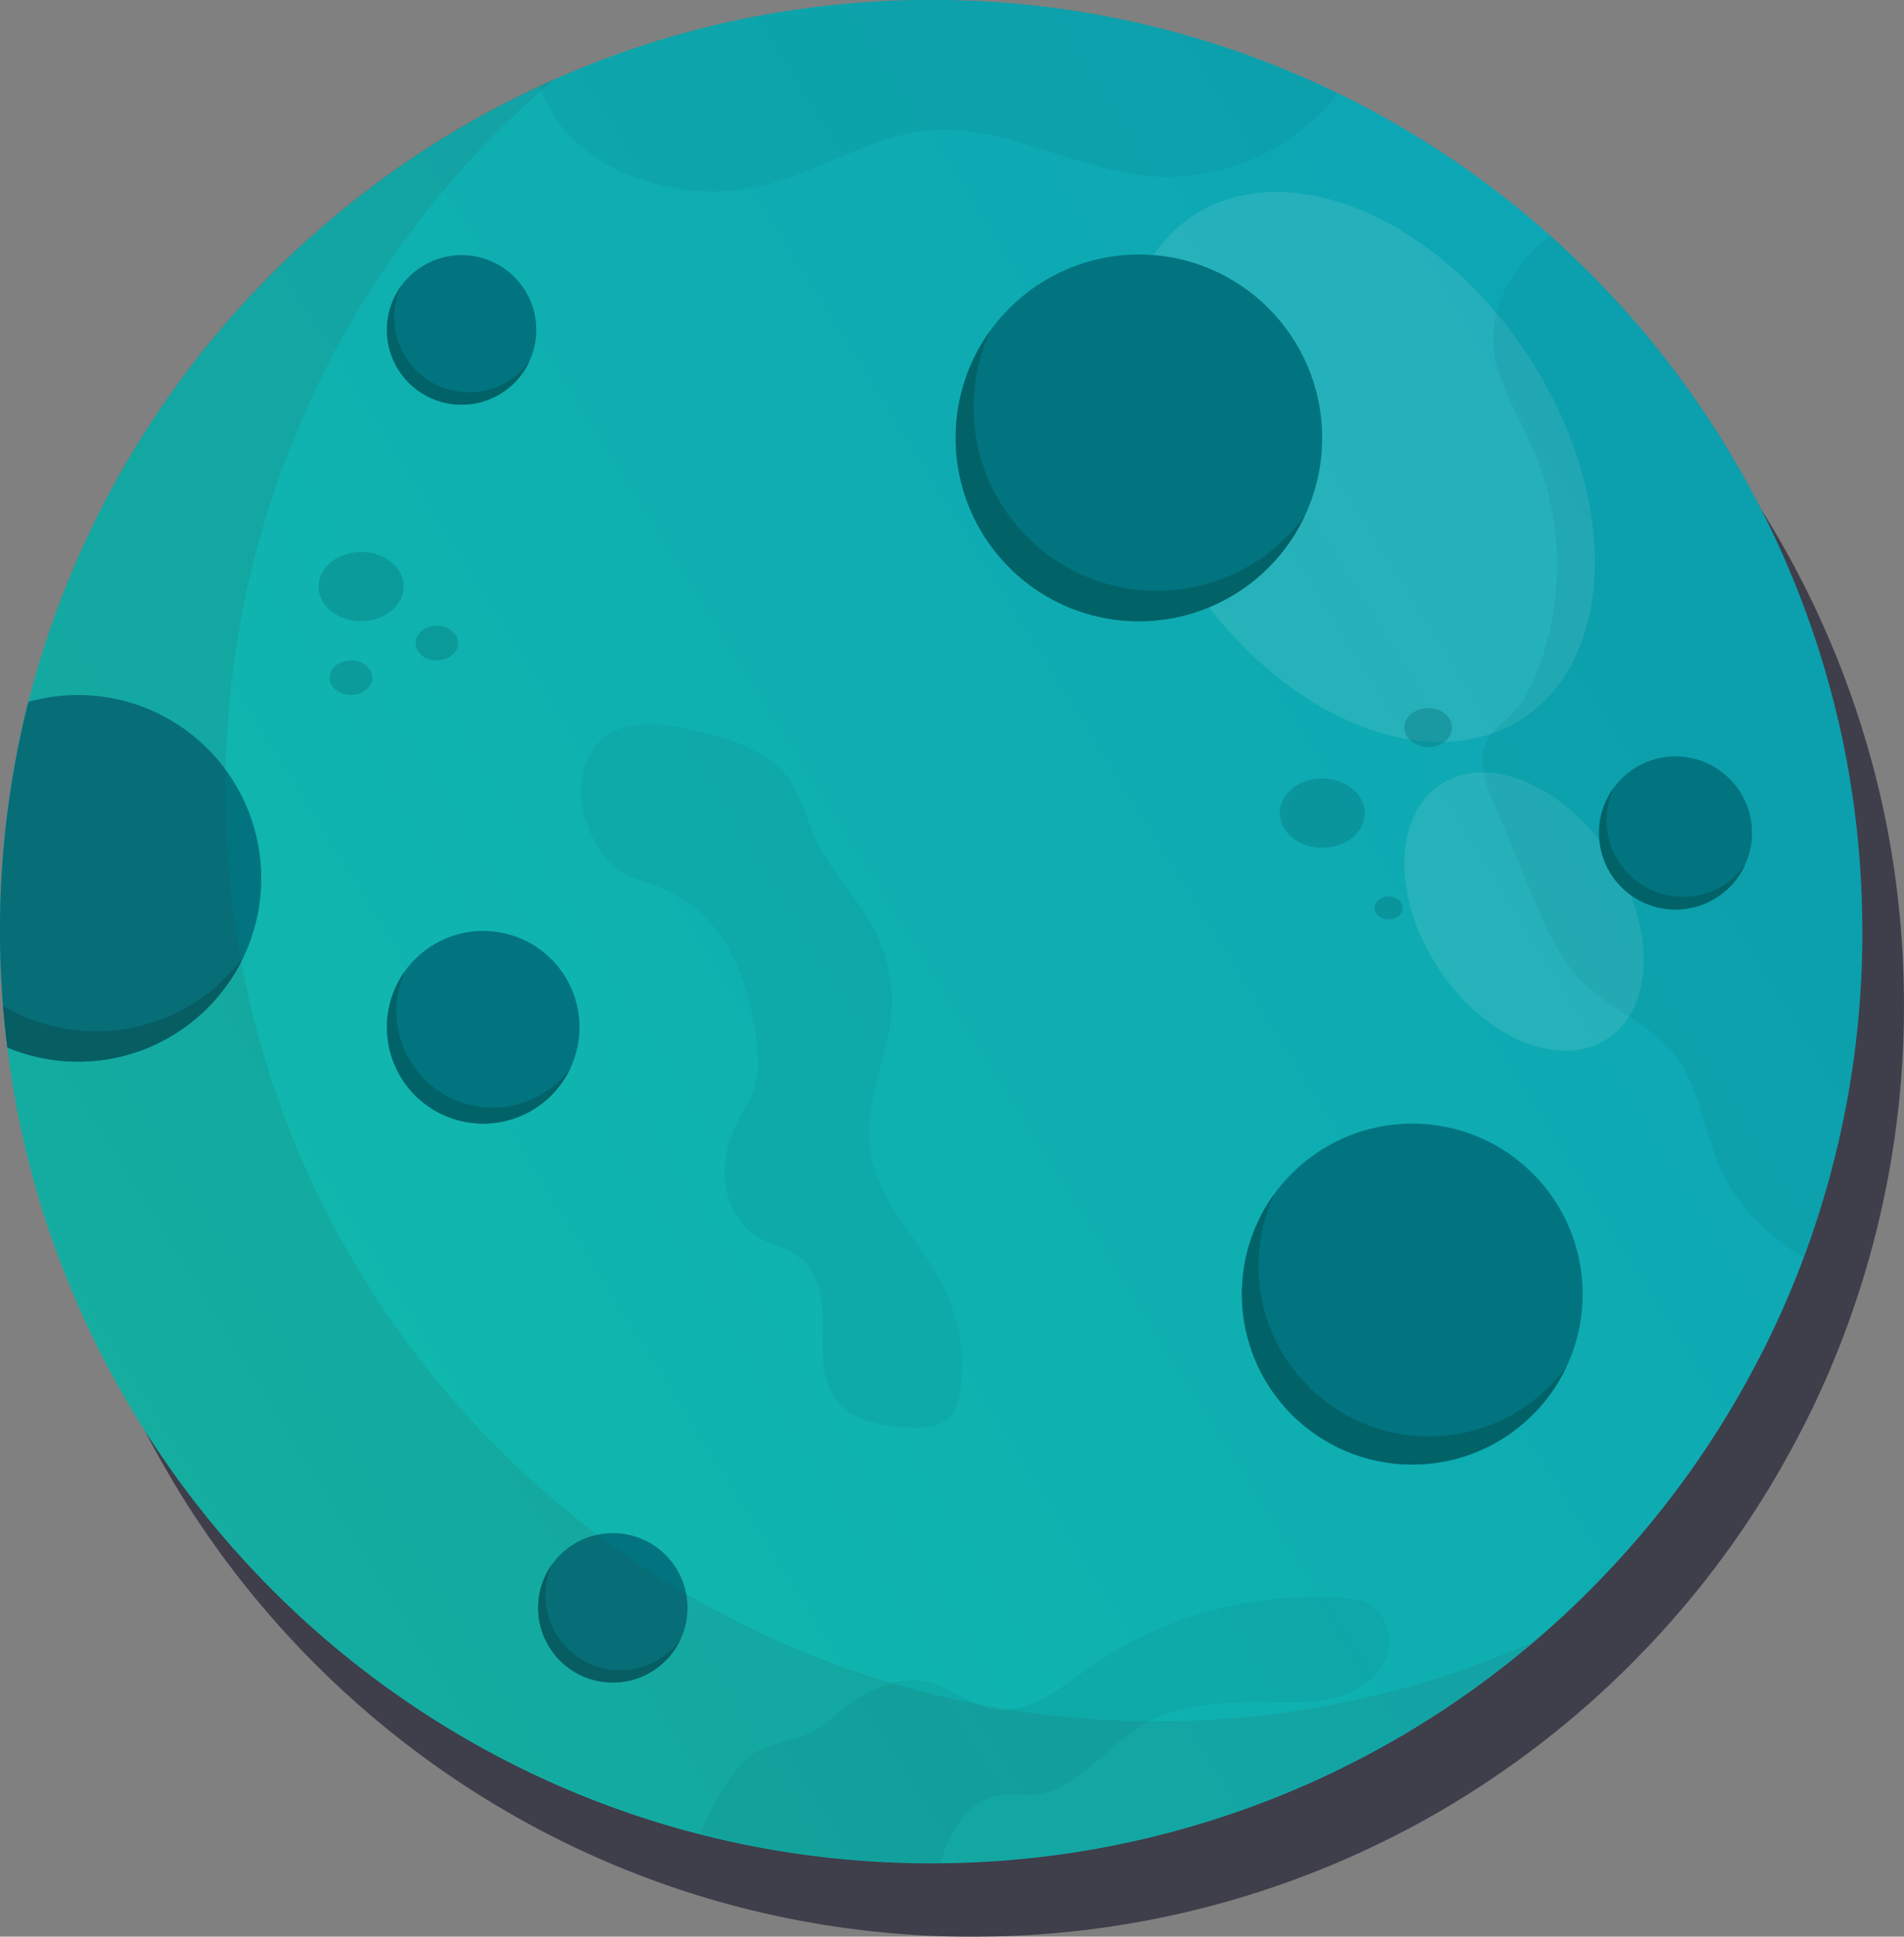 <svg id="Layer_14" data-name="Layer 14" xmlns="http://www.w3.org/2000/svg" xmlns:xlink="http://www.w3.org/1999/xlink" viewBox="0 0 1183.01 1202.66"><rect x="0" y="0" width="1183.01" height="1202.66" fill="#808080" stroke="none"/><defs><style>.cls-1{fill:#141328;opacity:0.6;}.cls-2{fill:url(#linear-gradient);}.cls-3{fill:#fff;}.cls-3,.cls-7,.cls-8{opacity:0.1;}.cls-4{fill:#027480;}.cls-5,.cls-6,.cls-7{fill:#016368;}.cls-6{opacity:0.3;}.cls-8{fill:#353535;}</style><linearGradient id="linear-gradient" x1="430.3" y1="1315.22" x2="1413.11" y2="704.24" gradientUnits="userSpaceOnUse"><stop offset="0" stop-color="#11bbab"/><stop offset="1" stop-color="#0da6b5"/></linearGradient></defs><path class="cls-1" d="M1573.54,903.48c-1.21-6-2.52-12-3.94-17.9a580.38,580.38,0,0,0-282.66-373.06c-9.08-5-18.36-9.88-27.74-14.42A574.58,574.58,0,0,0,1051,441.81c-14.68-1.11-29.56-1.67-44.54-1.67a574.09,574.09,0,0,0-59.22,3c-3.93.4-7.86.81-11.8,1.31-9.58,1.16-19.06,2.57-28.55,4.19a570.2,570.2,0,0,0-135.32,41.46c.49-.42,1-.87,1.44-1.28a578,578,0,0,0-127.14,77c-12.45,9.89-24.49,20.35-36.07,31.26a580.49,580.49,0,0,0-112,145.69c-.1.2-.21.4-.32.6a575.11,575.11,0,0,0-41.56,97c-.36,1.12-.67,2.26-1,3.39q-4.42,14-8.14,28.26c-.34,1.32-.79,2.59-1.12,3.91-.2.76-.41,1.57-.61,2.32-.43,1.74-.73,3.52-1.15,5.26-1.48,6.23-2.83,12.49-4.12,18.79-.85,4.19-1.72,8.37-2.48,12.59-1.08,6-2,12-2.88,18.07-.67,4.48-1.39,8.94-1.95,13.45-.74,6-1.27,12-1.83,18.08-.42,4.6-.95,9.16-1.27,13.79-.43,6.38-.6,12.82-.83,19.26-.15,4.14-.47,8.24-.54,12.41,0,2.93-.05,5.75-.05,8.68,0,9.3.3,18.53.74,27.72.1,2,.25,3.95.37,5.93.24,4.17.42,8.35.76,12.5.18,2.33.51,4.63.72,7q.57,6.23,1.28,12.41c.25,2.16.39,4.35.67,6.51.31,2.82.71,5.7,1.11,8.52.16,1.1.39,2.17.55,3.27,1,6.78,2.18,13.49,3.41,20.19.58,3.25,1,6.55,1.64,9.78.15.76.36,1.5.51,2.26.33,1.6.74,3.18,1.08,4.78a569.72,569.72,0,0,0,33,105.09c1.51,3.54,3.24,7,4.81,10.47,1.76,3.92,3.53,7.84,5.37,11.71,2.34,4.92,4.72,9.81,7.2,14.65,1.19,2.34,2.46,4.64,3.69,7q7.4,14,15.51,27.56,1.62,2.7,3.27,5.38a580.6,580.6,0,0,0,33.76,49.05l.19.24c77.77,101.28,188.14,176.22,315.6,208.71a578.34,578.34,0,0,0,143.3,17.91h2.47c1,0,1.92,0,2.88-.06h.15A575.54,575.54,0,0,0,1261.87,1538v0a555.5,555.5,0,0,0,51.09-28.45,577.82,577.82,0,0,0,84.34-64.21q13.47-12.33,26-25.47c6.05-6.21,11.85-12.51,17.55-19a574.24,574.24,0,0,0,69.76-98.26c4.84-8.57,9.48-17.3,13.92-26.12a568.24,568.24,0,0,0,24.06-55.34c.86-2.32,1.72-4.64,2.57-7a576.59,576.59,0,0,0,33.85-195.4c0-3.18,0-6.46-.1-9.64A577.76,577.76,0,0,0,1573.54,903.48Z" transform="translate(-402.03 -394.57)"/><path class="cls-2" d="M1559.17,973.12a576.35,576.35,0,0,1-33.85,195.4c-.85,2.37-1.71,4.69-2.57,7a568.24,568.24,0,0,1-24.06,55.34c-4.44,8.82-9.08,17.55-13.92,26.12a574.24,574.24,0,0,1-69.76,98.26c-5.7,6.46-11.5,12.76-17.55,19q-12.56,13.15-26,25.47a578.27,578.27,0,0,1-84.33,64.21,557,557,0,0,1-51.1,28.45v.05a575.54,575.54,0,0,1-249.93,59.21h-.15c-1,.05-1.92.05-2.88.05h-2.47a578.34,578.34,0,0,1-143.3-17.9C661.34,1488.92,517.63,1363.47,447.88,1199a568.88,568.88,0,0,1-34.61-112.13c-2.17-11-4-22-5.6-33.24-.4-2.82-.8-5.7-1.11-8.52-1.1-8.58-2-17.2-2.67-25.88Q402,996.43,402,973.12c0-2.93.05-5.75.05-8.68a578,578,0,0,1,17-131.7c.21-.75.41-1.56.61-2.32A578,578,0,0,1,553.24,583.06q14.68-16.11,30.62-31.12Q601.34,535.6,620,520.72a578.11,578.11,0,0,1,63.35-44A565.23,565.23,0,0,1,737.5,448a571.7,571.7,0,0,1,143.5-45c9.49-1.61,19-3,28.55-4.18,3.94-.51,7.87-.91,11.81-1.31a573.9,573.9,0,0,1,59.21-3c15,0,29.86.56,44.54,1.67a574.58,574.58,0,0,1,208.22,56.29c9.38,4.54,18.66,9.38,27.74,14.42A580.29,580.29,0,0,1,1543.73,840c1.42,6,2.73,11.9,3.94,17.9a577.76,577.76,0,0,1,11.4,105.57C1559.12,966.66,1559.17,969.94,1559.17,973.12Z" transform="translate(-402.03 -394.57)"/><ellipse class="cls-3" cx="1245.88" cy="684.47" rx="126.23" ry="186.72" transform="translate(-573.3 401.17) rotate(-33.27)"/><path class="cls-3" d="M1402.33,925.67c28.61,43.6,27.91,94.61-1.56,113.95s-76.56-.32-105.17-43.91-27.9-94.62,1.57-114S1373.72,882.08,1402.33,925.67Z" transform="translate(-402.03 -394.57)"/><circle class="cls-4" cx="707.64" cy="271.92" r="113.86"/><path class="cls-5" d="M1120.85,761.44a113.87,113.87,0,0,1-103.19-162,113.86,113.86,0,1,0,195.2,115.18A113.69,113.69,0,0,1,1120.85,761.44Z" transform="translate(-402.03 -394.57)"/><path class="cls-4" d="M564.34,940.08a113,113,0,0,1-10.69,48.12v0a.38.38,0,0,0-.1.2l-1.67,3.33c-.6,1.21-1.21,2.37-1.86,3.53-1.32,2.42-2.73,4.74-4.24,7-.71,1.06-1.41,2.07-2.12,3.13a107.42,107.42,0,0,1-10,12.31c-.9,1-1.81,2-2.77,2.87-1.87,1.87-3.83,3.68-5.8,5.4l-3,2.57c-1.76,1.41-3.53,2.73-5.34,4-2.48,1.81-5.05,3.48-7.72,5.09-1.41.86-2.83,1.67-4.24,2.42-1.61.91-3.28,1.72-4.94,2.52-1.31.66-2.68,1.27-4,1.87-2.17,1-4.39,1.82-6.65,2.67-1.57.56-3.18,1.06-4.8,1.57s-3.28,1-4.94,1.46a1.46,1.46,0,0,0-.45.1c-1.72.46-3.43.81-5.15,1.16a5.11,5.11,0,0,1-.86.2c-1.71.36-3.38.66-5.09.91s-3.13.46-4.69.61a9.87,9.87,0,0,1-1.21.1c-1.62.2-3.18.3-4.79.4-2.22.15-4.44.2-6.66.2a113.83,113.83,0,0,1-43.94-8.77c-1.1-8.58-2-17.2-2.67-25.88Q402,996.43,402,973.12c0-2.93.05-5.75.05-8.68a578,578,0,0,1,17-131.7c.21-.75.41-1.56.61-2.32A113.86,113.86,0,0,1,564.34,940.08Z" transform="translate(-402.03 -394.57)"/><path class="cls-5" d="M553.65,988.25a.38.38,0,0,0-.1.2l-1.67,3.33c-.6,1.21-1.21,2.37-1.86,3.53-1.32,2.42-2.73,4.74-4.24,7-.71,1.06-1.41,2.07-2.12,3.13a119.25,119.25,0,0,1-10,12.31c-.9,1-1.86,1.91-2.77,2.87-1.87,1.87-3.83,3.68-5.8,5.4l-3,2.57c-1.76,1.41-3.53,2.73-5.34,4-2.48,1.81-5.05,3.48-7.72,5.09-1.41.86-2.83,1.67-4.24,2.42-1.61.91-3.28,1.72-4.94,2.52-1.31.66-2.68,1.27-4,1.87-2.17,1-4.39,1.82-6.65,2.67-1.57.56-3.18,1.06-4.8,1.57s-3.28,1-4.94,1.46a1.46,1.46,0,0,0-.45.1c-1.72.46-3.43.81-5.15,1.16a5.11,5.11,0,0,1-.86.2c-1.71.36-3.38.66-5.09.91s-3.13.46-4.69.61a9.87,9.87,0,0,1-1.21.1c-1.62.2-3.18.3-4.79.4-2.22.15-4.44.2-6.66.2a113.83,113.83,0,0,1-43.94-8.77c-1.1-8.58-2-17.2-2.67-25.88a113.87,113.87,0,0,0,149.76-31Z" transform="translate(-402.03 -394.57)"/><path class="cls-4" d="M762.1,1032.51a59.83,59.83,0,1,1-59.83-59.82A59.83,59.83,0,0,1,762.1,1032.51Z" transform="translate(-402.03 -394.57)"/><path class="cls-5" d="M708.14,1082.4a59.83,59.83,0,0,1-54.21-85.12,59.82,59.82,0,1,0,102.56,60.52A59.73,59.73,0,0,1,708.14,1082.4Z" transform="translate(-402.03 -394.57)"/><circle class="cls-4" cx="877.48" cy="803.67" r="105.9"/><path class="cls-5" d="M1289.9,1286.54a105.89,105.89,0,0,1-96-150.66A105.89,105.89,0,1,0,1375.48,1243,105.73,105.73,0,0,1,1289.9,1286.54Z" transform="translate(-402.03 -394.57)"/><circle class="cls-4" cx="380.76" cy="998.46" r="46.41"/><path class="cls-5" d="M787.34,1431.73a46.4,46.4,0,0,1-42.06-66,46.4,46.4,0,1,0,79.56,46.94A46.34,46.34,0,0,1,787.34,1431.73Z" transform="translate(-402.03 -394.57)"/><path class="cls-4" d="M735.26,599.44A46.41,46.41,0,1,1,688.85,553,46.41,46.41,0,0,1,735.26,599.44Z" transform="translate(-402.03 -394.57)"/><path class="cls-5" d="M693.41,638.14a46.41,46.41,0,0,1-42.06-66,46.41,46.41,0,1,0,79.56,46.95A46.34,46.34,0,0,1,693.41,638.14Z" transform="translate(-402.03 -394.57)"/><path class="cls-6" d="M652.79,758.83c0,11.89-11.83,21.52-26.42,21.52S600,770.72,600,758.83s11.83-21.52,26.42-21.52S652.79,746.94,652.79,758.83Z" transform="translate(-402.03 -394.57)"/><path class="cls-6" d="M1250,899.52c0,11.88-11.83,21.52-26.42,21.52s-26.42-9.64-26.42-21.52S1208.94,878,1223.53,878,1250,887.63,1250,899.52Z" transform="translate(-402.03 -394.57)"/><ellipse class="cls-6" cx="887.36" cy="451.81" rx="14.84" ry="12.09"/><path class="cls-6" d="M1273.61,958.43c0,3.94-3.92,7.13-8.76,7.13s-8.76-3.19-8.76-7.13,3.92-7.14,8.76-7.14S1273.61,954.48,1273.61,958.43Z" transform="translate(-402.03 -394.57)"/><path class="cls-6" d="M686.68,793.91c0,6-5.92,10.76-13.21,10.76s-13.21-4.81-13.21-10.76,5.91-10.76,13.21-10.76S686.68,788,686.68,793.91Z" transform="translate(-402.03 -394.57)"/><ellipse class="cls-6" cx="218.05" cy="420.86" rx="13.21" ry="10.76"/><path class="cls-7" d="M851.38,978.2c12.55,19.13,18.59,41.92,20.91,64.69,1,9.4,1.27,19.12-1.81,28-2.13,6.19-5.79,11.7-8.87,17.48-6.53,12.26-10.49,26.24-9.09,40.07s8.66,27.4,20.6,34.51c8.49,5,18.87,6.73,26.56,12.93,12.43,10,13.89,28.19,13.6,44.16s-.77,33.66,9.61,45.8c10.6,12.39,28.69,14.51,45,15.17,7.62.31,15.92.29,22-4.35,6.25-4.79,8.37-13.2,9.24-21a112.34,112.34,0,0,0-10.18-60.51c-14.28-29.93-42-54.21-46.41-87.07-3.79-28.4,11.06-55.92,13.22-84.49a96.72,96.72,0,0,0-9.8-50.12c-10.11-20.31-27.14-36.59-36.79-57.12-6-12.72-9.08-27-17.38-38.28-13.53-18.47-37.6-25.24-60-30.15-18.15-4-38.93-7-53.8,4.13-14.24,10.67-17.66,31.39-12.88,48.53,5.41,19.36,15.55,35.59,35,40.89C821.83,947.4,838.8,959,851.38,978.2Z" transform="translate(-402.03 -394.57)"/><path class="cls-7" d="M1233.33,452.53c-27.09,35-72.49,55.18-116.62,51.45-46.81-3.94-90.44-32.44-137.25-28.35-36.72,3.23-68.85,26.18-104.81,34.5a135.61,135.61,0,0,1-86.56-8.88c-19.16-8.77-36.62-22.7-45.9-41.61A88.66,88.66,0,0,1,737.5,448a571.7,571.7,0,0,1,143.5-45c9.49-1.61,19-3,28.55-4.18,3.94-.51,7.87-.91,11.81-1.31a573.9,573.9,0,0,1,59.21-3c15,0,29.86.56,44.54,1.67A574.58,574.58,0,0,1,1233.33,452.53Z" transform="translate(-402.03 -394.57)"/><path class="cls-7" d="M1263.14,1423.85c-4.8,12.31-16.8,20.68-29.51,24.46s-26.13,3.58-39.39,3.43c-28.6-.4-58.87-.1-83.33,14.73-23,13.92-40.15,40.15-66.83,42.82-8.18.81-16.55-.75-24.52,1.11-15,3.59-24.51,18.42-30.36,32.74-1.11,2.77-2.17,5.6-3.28,8.47-1,.05-1.92.05-2.88.05h-2.47a578.34,578.34,0,0,1-143.3-17.9c4.09-13.32,11.91-26.23,20.28-37.48,3.83-5.14,8-10.34,13.67-13.42,17.95-9.73,30.62-6.2,46.35-20.12,16.19-14.33,39.14-29.41,61.74-23.76,13.82,3.38,25.07,14.12,39,16.8,21.94,4.13,41.67-12.21,59.87-25.12a242.84,242.84,0,0,1,160.3-43.38c4.29.4,8.68.91,12.66,2.67C1263.29,1395.25,1267.93,1411.49,1263.14,1423.85Z" transform="translate(-402.03 -394.57)"/><path class="cls-7" d="M1559.17,973.12a576.35,576.35,0,0,1-33.85,195.4c-.85,2.37-1.71,4.69-2.57,7-22.7-13.26-41.46-32-52.15-56.29-10.34-23.5-12.87-50.94-29.11-70.82-14.78-18.15-38.38-26.73-55.18-43-15.53-15-24.26-35.56-32.58-55.53q-11.88-28.53-23.81-57.1c-5.2-12.46-10.29-27-3.78-38.84,3.73-6.81,10.59-11.15,15.93-16.75,6.06-6.3,10.09-14.22,13.47-22.24,19-44.79,18.51-97.35-1.11-141.84-9.53-21.59-23.55-42.22-24.56-65.77-1.06-26.23,14.42-49.43,35.21-66.53A577.66,577.66,0,0,1,1543.73,840c1.42,6,2.73,11.9,3.94,17.9a577.76,577.76,0,0,1,11.4,105.57C1559.12,966.66,1559.17,969.94,1559.17,973.12Z" transform="translate(-402.03 -394.57)"/><path class="cls-4" d="M1490.62,911.82a47.53,47.53,0,1,1-47.52-47.53A47.53,47.53,0,0,1,1490.62,911.82Z" transform="translate(-402.03 -394.57)"/><path class="cls-5" d="M1447.76,951.45a47.54,47.54,0,0,1-43.07-67.62,47.53,47.53,0,1,0,81.48,48.08A47.46,47.46,0,0,1,1447.76,951.45Z" transform="translate(-402.03 -394.57)"/><path class="cls-8" d="M1223.65,1454.36a574.41,574.41,0,0,1-97.49,9.07c-1.81.07-3.61.07-5.45.07-239.37,0-444.82-145.38-532.8-352.66a576.44,576.44,0,0,1-45.77-225.91c0-2.89,0-5.75.07-8.65C544.58,713.75,614,567.44,724,463.78c7.5-7.06,15.25-13.85,23.12-20.5a578.26,578.26,0,0,0-127.14,77c-12.45,9.89-24.48,20.35-36.07,31.26-110,103.66-179.41,250-181.78,412.5,0,2.9-.08,5.76-.08,8.65a576.26,576.26,0,0,0,45.78,225.91c88,207.28,293.42,352.66,532.79,352.66,1.84,0,3.65,0,5.45-.08a575.26,575.26,0,0,0,301.06-87.71,581.11,581.11,0,0,0,67.08-49.06A573.17,573.17,0,0,1,1223.65,1454.36Z" transform="translate(-402.03 -394.57)"/></svg>